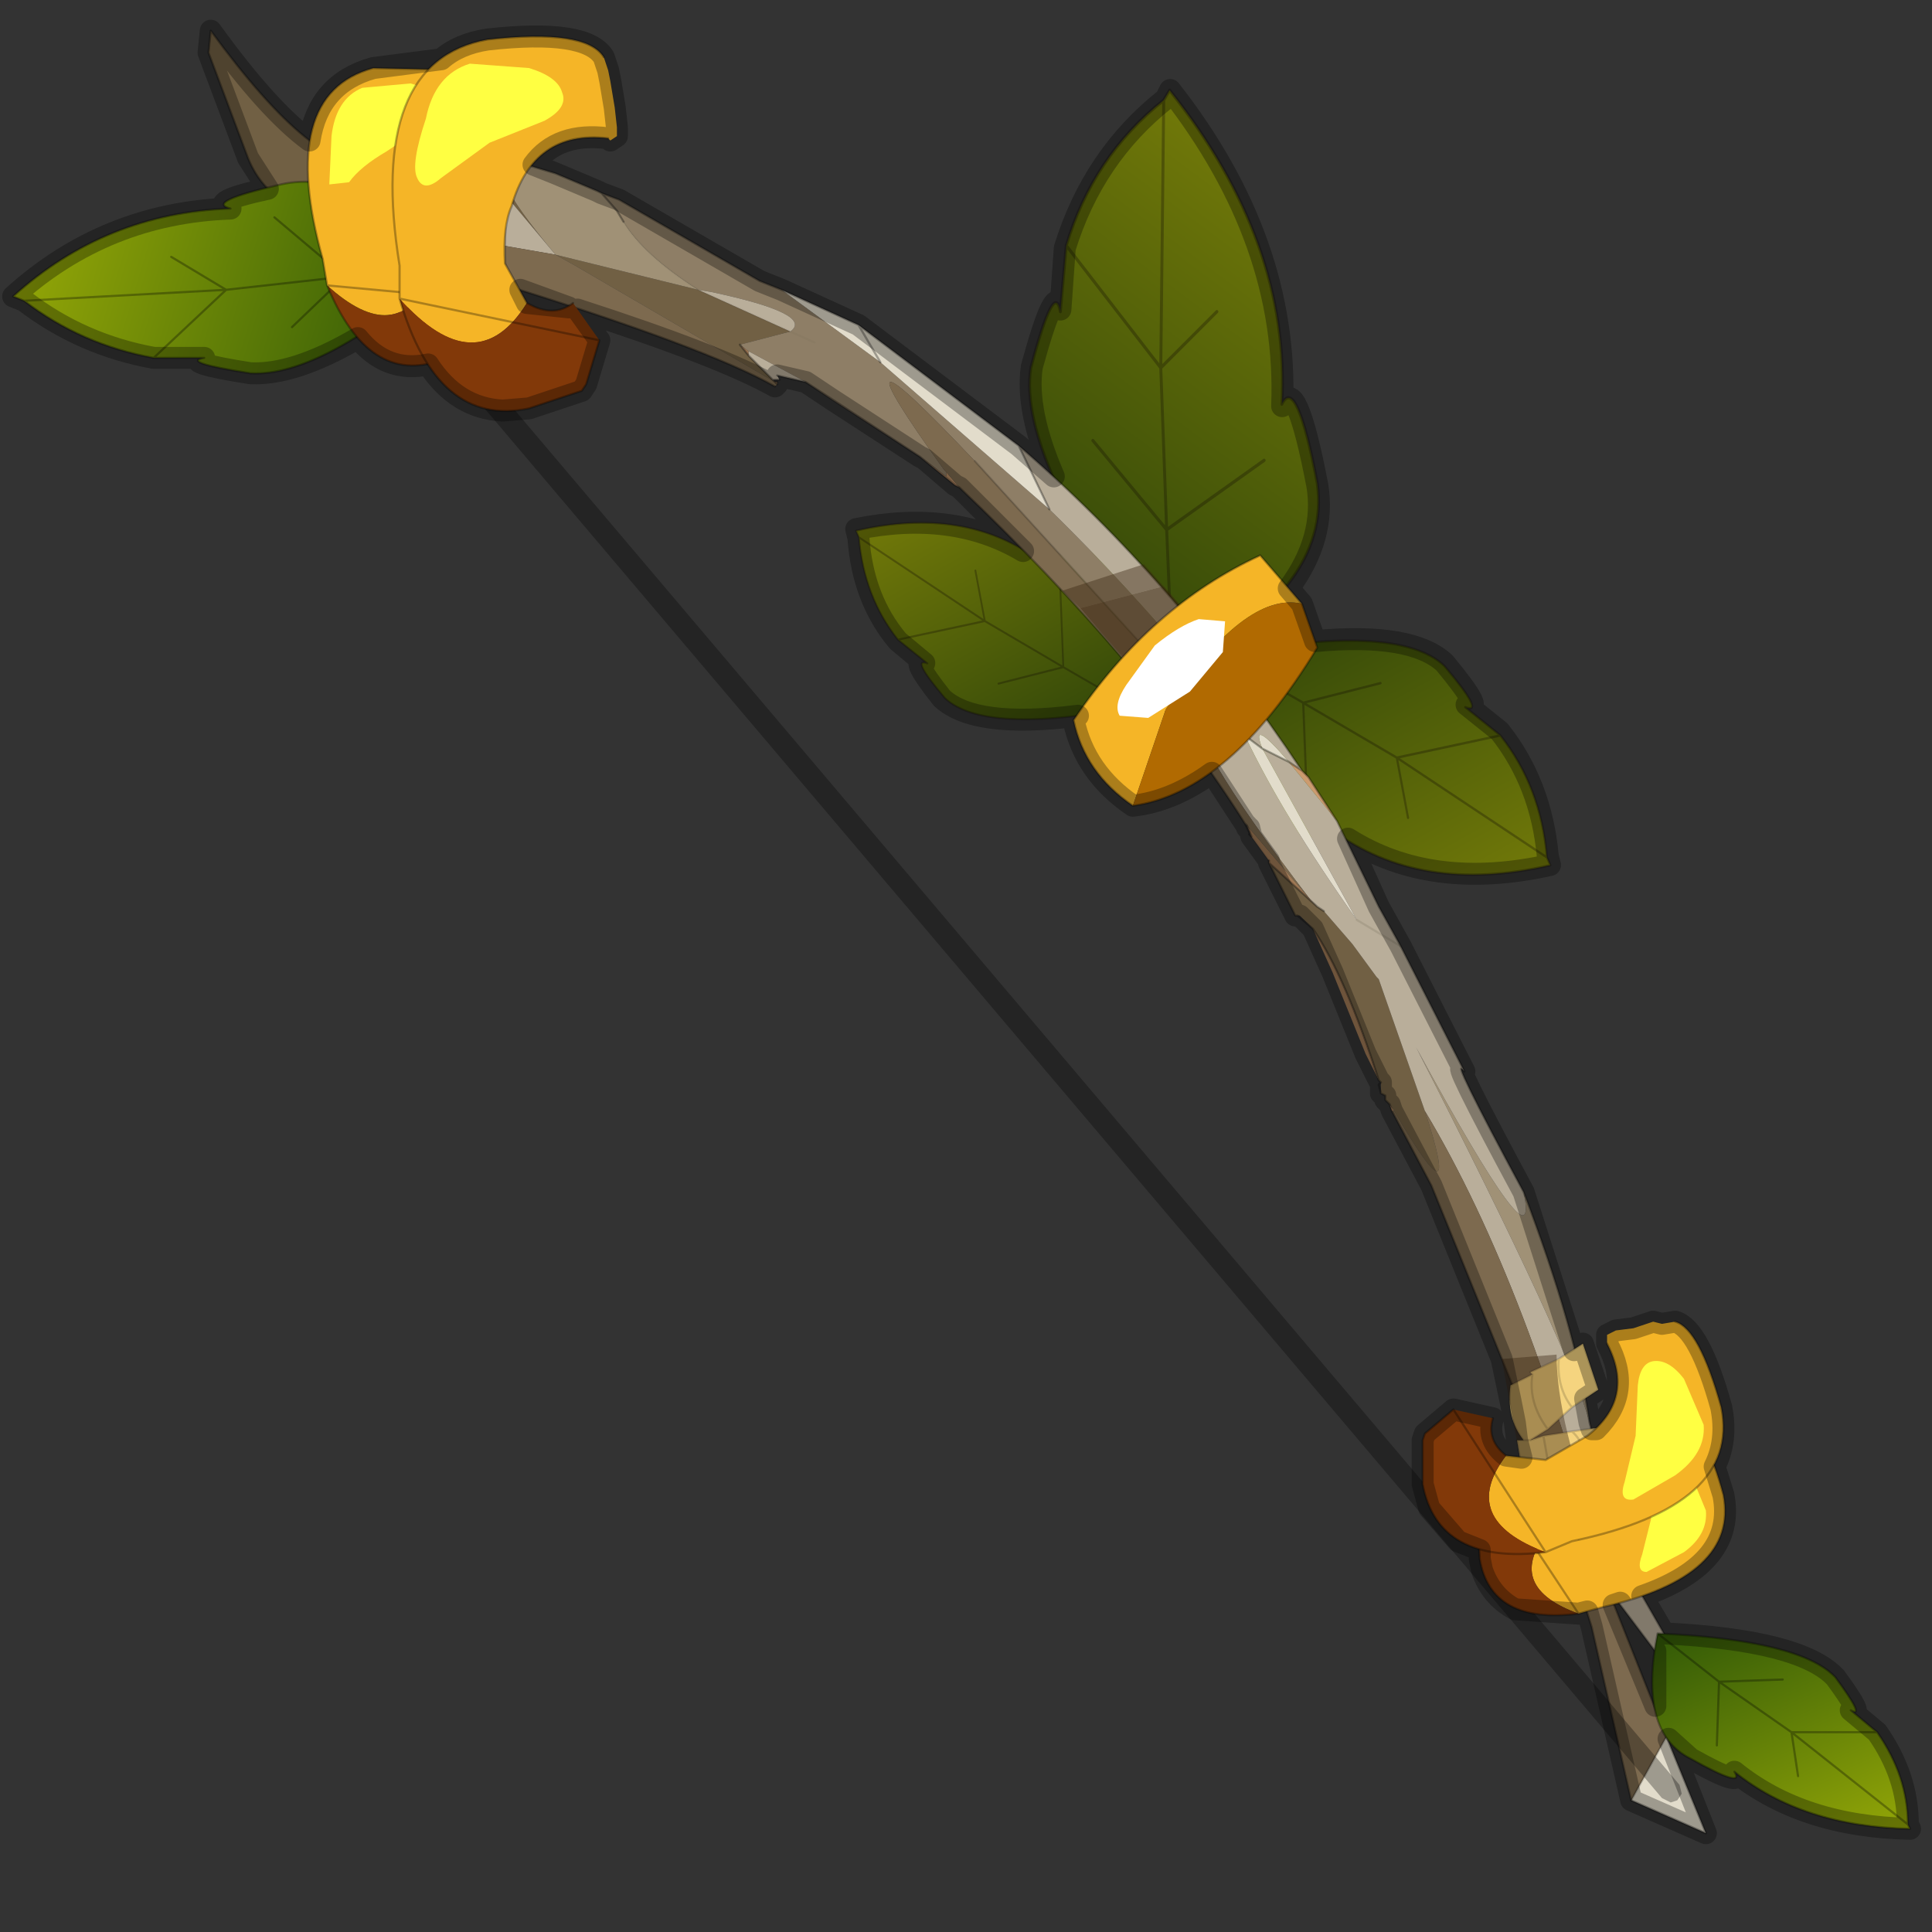 <?xml version="1.0" encoding="UTF-8" standalone="no"?>
<svg xmlns:xlink="http://www.w3.org/1999/xlink" height="440.0px" width="440.0px" xmlns="http://www.w3.org/2000/svg">
  <rect width="100%" height="100%" fill="#333333" stroke="none"/>
  <g transform="matrix(10.0, 0.0, 0.0, 10.0, 0.0, 0.0)">
    <use height="44.0" transform="matrix(1.0, 0.0, 0.0, 1.0, 0.0, 0.0)" width="44.0" xlink:href="#shape0"/>
    <use height="8.8" transform="matrix(0.491, -0.951, 0.85, 0.549, 26.6, 17.25)" width="4.85" xlink:href="#sprite0"/>
    <use height="8.8" transform="matrix(-0.412, 0.798, -0.713, -0.461, 26.8, 14.15)" width="4.85" xlink:href="#sprite0"/>
    <use height="8.8" transform="matrix(-1.345, 0.0, 0.0, -1.505, 30.0, 15.3)" width="4.85" xlink:href="#sprite0"/>
    <use height="41.55" transform="matrix(1.0, 0.0, 0.0, 1.0, 0.05, 0.45)" width="43.7" xlink:href="#shape2"/>
  </g>
  <defs>
    <g id="shape0" transform="matrix(1.0, 0.0, 0.0, 1.0, 0.0, 0.0)">
      <path d="M44.0 44.0 L0.0 44.0 0.0 0.0 44.0 0.0 44.0 44.0" fill="#43adca" fill-opacity="0.0" fill-rule="evenodd" stroke="none"/>
    </g>
    <g id="sprite0" transform="matrix(1.0, 0.0, 0.0, 1.0, 0.0, 0.0)">
      <use height="8.8" transform="matrix(1.0, 0.0, 0.0, 1.0, 0.0, 0.0)" width="4.85" xlink:href="#shape1"/>
    </g>
    <g id="shape1" transform="matrix(1.0, 0.0, 0.0, 1.0, 0.0, 0.0)">
      <path d="M2.6 8.65 L2.65 4.6 4.25 6.45 2.65 4.6 2.6 8.65 2.5 8.8 Q0.45 6.5 0.6 4.05 0.35 4.5 0.0 2.85 -0.25 1.25 2.45 0.0 5.1 3.2 4.85 4.6 4.45 5.95 4.35 5.45 L4.25 6.45 Q3.8 7.8 2.6 8.65 M0.9 3.2 L2.55 2.15 2.65 4.6 1.7 5.45 2.65 4.6 2.55 2.15 0.9 3.2 M3.8 3.5 L2.55 2.15 2.45 0.0 2.55 2.15 3.8 3.5" fill="url(#gradient0)" fill-rule="evenodd" stroke="none"/>
      <path d="M1.7 5.45 L2.65 4.6 2.55 2.15 0.9 3.2 M4.25 6.45 L2.65 4.6 2.6 8.65 Q3.8 7.8 4.25 6.45 L4.35 5.45 Q4.45 5.95 4.85 4.6 5.1 3.2 2.45 0.0 L2.55 2.15 3.8 3.5 M2.6 8.65 L2.5 8.8 Q0.45 6.5 0.6 4.05 0.35 4.5 0.0 2.85 -0.25 1.25 2.45 0.0" fill="none" stroke="#130d05" stroke-linecap="round" stroke-linejoin="round" stroke-opacity="0.302" stroke-width="0.05"/>
    </g>
    <linearGradient gradientTransform="matrix(-0.001, 0.005, -0.003, -0.002, 2.1, 4.25)" gradientUnits="userSpaceOnUse" id="gradient0" spreadMethod="pad" x1="-819.2" x2="819.2">
      <stop offset="0.0" stop-color="#324709"/>
      <stop offset="1.0" stop-color="#747b09"/>
    </linearGradient>
    <g id="shape2" transform="matrix(1.0, 0.0, 0.0, 1.0, -0.05, -0.45)">
      <path d="M17.7 8.75 L17.65 8.7 17.7 8.7 17.7 8.75 17.65 8.7 17.7 8.75 M17.05 8.0 L17.05 8.1 16.85 7.85 17.05 8.0" fill="#9c7654" fill-rule="evenodd" stroke="none"/>
      <path d="M13.6 4.35 L13.7 4.4 13.6 4.35 M20.95 10.4 L18.95 9.1 18.35 8.7 20.95 10.4 M21.55 10.75 L21.85 11.1 21.55 10.85 21.55 10.75" fill="#b58961" fill-rule="evenodd" stroke="none"/>
      <path d="M29.65 17.55 L29.8 17.7 30.45 18.7 29.35 17.35 29.65 17.55" fill="#cc9b6e" fill-rule="evenodd" stroke="none"/>
      <path d="M31.7 25.3 L31.65 25.15 31.75 25.3 31.7 25.3 M21.85 11.1 L21.75 11.05 20.95 10.4 21.55 10.85 21.85 11.1" fill="#c7976b" fill-rule="evenodd" stroke="none"/>
      <path d="M31.4 24.6 L31.1 24.0 30.35 22.15 29.9 21.15 Q30.65 22.25 31.4 24.6 M28.9 19.65 L28.9 19.6 28.5 19.05 28.4 18.8 29.85 20.5 30.0 20.65 28.9 19.65" fill="#9e7855" fill-rule="evenodd" stroke="none"/>
      <path d="M8.5 5.05 L7.9 5.1 8.5 5.05 M10.35 6.2 Q10.15 6.1 10.0 6.5 L8.7 6.3 Q7.7 6.25 6.75 6.75 L6.6 6.0 Q6.9 5.1 7.9 5.1 6.15 4.85 5.65 3.6 L4.75 1.2 4.8 0.7 Q7.25 4.05 8.45 3.65 L10.6 5.4 10.35 5.4 Q8.0 5.3 10.35 6.2 M17.65 8.7 L13.1 6.05 12.65 5.8 11.35 4.25 Q10.95 4.3 9.9 3.55 L11.65 3.65 Q10.85 3.65 12.65 5.8 L15.9 6.6 18.0 7.55 16.85 7.85 17.05 8.1 17.6 8.65 17.65 8.7 M31.65 25.15 L31.55 25.05 31.55 24.95 31.45 24.9 31.45 24.65 31.4 24.6 Q30.65 22.25 29.9 21.15 L29.6 20.85 29.55 20.85 29.5 20.85 28.9 19.65 30.0 20.65 30.15 20.75 30.8 21.5 31.35 22.25 31.4 22.3 32.45 25.3 Q33.35 28.05 31.75 25.3 L31.65 25.15" fill="#716044" fill-rule="evenodd" stroke="none"/>
      <path d="M13.7 4.4 L14.1 4.55 17.3 6.4 17.8 6.6 20.05 8.25 23.9 11.6 Q26.05 13.7 28.0 16.15 L28.35 16.75 26.9 15.6 26.75 15.5 22.2 10.5 Q18.7 6.8 21.5 10.7 L21.55 10.75 21.55 10.85 20.95 10.4 18.35 8.7 17.05 8.0 16.85 7.85 18.0 7.55 Q18.55 7.15 16.2 6.65 L15.9 6.6 Q14.65 5.8 14.2 5.05 L14.05 4.8 13.7 4.4 M18.55 7.8 L18.0 7.55 18.55 7.8" fill="#8e7e66" fill-rule="evenodd" stroke="none"/>
      <path d="M12.65 5.8 Q10.85 3.65 11.65 3.65 L12.65 3.95 13.6 4.35 13.7 4.4 14.05 4.8 14.2 5.05 Q14.65 5.8 15.9 6.6 L12.65 5.8 M34.7 27.15 Q35.9 30.3 36.2 32.4 35.8 30.8 32.25 23.85 35.1 29.1 34.7 27.15" fill="#a09176" fill-rule="evenodd" stroke="none"/>
      <path d="M10.35 5.4 L10.6 5.4 8.45 3.65 9.9 3.55 Q10.95 4.3 11.35 4.25 L12.65 5.8 10.35 5.4 M23.2 10.15 Q26.75 13.2 29.65 17.55 L29.35 17.35 30.45 18.7 31.4 20.65 31.9 21.55 33.35 24.4 Q32.95 23.9 34.7 27.15 35.1 29.1 32.25 23.85 35.8 30.8 36.2 32.4 L37.0 35.65 39.5 40.0 36.6 36.15 Q34.85 29.3 32.45 25.3 L31.4 22.3 31.35 22.25 30.8 21.5 30.15 20.75 30.0 20.65 29.85 20.5 Q26.9 16.65 27.3 16.15 L26.9 15.6 28.35 16.75 28.0 16.15 Q26.05 13.7 23.9 11.6 L23.2 10.15 M18.35 8.7 L17.7 8.55 17.75 8.65 17.6 8.65 17.05 8.1 17.05 8.0 18.35 8.7 M31.75 25.3 L31.7 25.3 31.75 25.3 M31.9 21.55 L30.9 20.95 31.9 21.55 M28.75 17.05 L29.35 17.35 Q28.45 16.3 28.75 17.05 L28.35 16.75 Q29.2 18.55 30.9 20.95 L28.75 17.05 M15.9 6.6 L16.2 6.65 Q18.55 7.15 18.0 7.55 L15.9 6.6" fill="#b9ae9a" fill-rule="evenodd" stroke="none"/>
      <path d="M17.8 6.6 L19.55 7.4 23.2 10.15 23.9 11.6 20.05 8.25 17.8 6.6 M37.95 39.55 L38.85 41.75 37.15 41.0 37.95 39.55 M29.35 17.35 L28.75 17.05 30.9 20.95 Q29.2 18.55 28.35 16.75 L28.75 17.05 Q28.45 16.3 29.35 17.35 M19.55 7.4 L20.05 8.25 19.55 7.4" fill="#e2dccb" fill-rule="evenodd" stroke="none"/>
      <path d="M10.35 6.2 Q8.0 5.3 10.35 5.4 L12.65 5.8 13.1 6.05 17.65 8.7 17.7 8.75 17.65 8.8 Q16.05 7.9 11.35 6.45 L11.0 6.35 10.4 6.2 10.35 6.2 M36.6 36.15 L37.95 39.55 37.15 41.0 36.25 37.05 34.9 32.8 34.55 31.8 32.6 27.0 31.7 25.3 31.75 25.3 Q33.35 28.05 32.45 25.3 34.85 29.3 36.6 36.15 M28.35 18.75 Q26.05 15.1 21.85 11.1 L21.55 10.75 21.5 10.7 Q18.7 6.8 22.2 10.5 L26.75 15.5 26.9 15.6 27.3 16.15 Q26.9 16.65 29.85 20.5 L28.4 18.8 28.35 18.75" fill="#7d6a4f" fill-rule="evenodd" stroke="none"/>
      <path d="M7.9 5.1 L8.5 5.05 M8.45 3.65 Q7.25 4.05 4.8 0.7 L4.75 1.2 5.65 3.6 Q6.15 4.85 7.9 5.1 6.9 5.1 6.6 6.0 L6.75 6.75 Q7.7 6.25 8.7 6.3 M11.0 6.35 L11.35 6.45 Q16.05 7.9 17.65 8.8 M11.35 6.45 L11.4 6.5 11.35 6.45 M9.9 3.55 L8.45 3.65 M11.65 3.65 L9.9 3.55 M11.65 3.65 L12.65 3.95 13.6 4.35 13.7 4.4 14.1 4.55 17.3 6.4 17.8 6.6 19.55 7.4 23.2 10.15 Q26.75 13.2 29.65 17.55 L29.8 17.7 30.45 18.7 31.4 20.65 31.9 21.55 33.35 24.4 Q32.95 23.9 34.7 27.15 35.9 30.3 36.2 32.4 L37.0 35.65 39.5 40.0 36.6 36.15 37.95 39.55 38.85 41.75 37.15 41.0 36.25 37.05 34.9 32.8 M34.55 31.8 L32.6 27.0 31.7 25.3 31.65 25.15 31.55 25.05 31.55 24.95 31.45 24.9 31.4 24.7 31.45 24.65 31.4 24.6 Q30.65 22.25 29.9 21.15 L29.55 20.85 29.5 20.85 28.9 19.65 28.9 19.6 M28.5 19.05 L28.45 19.0 M28.45 18.95 L28.35 18.75 Q26.05 15.1 21.85 11.1 L21.75 11.05 20.95 10.4 18.35 8.7 17.7 8.55 M17.75 8.65 L17.6 8.65 17.65 8.7 17.7 8.7 M17.7 8.75 L17.65 8.7 M30.15 20.75 L30.0 20.65 28.9 19.65 M28.4 18.8 L28.35 18.75 M28.5 19.05 L28.4 18.8 M17.05 8.1 L17.6 8.65 M29.65 17.55 L29.35 17.35 28.75 17.05 M28.35 16.75 L28.75 17.05 M23.2 10.15 L23.9 11.6 M16.85 7.85 L17.05 8.1 M13.7 4.4 L14.05 4.8 14.2 5.05 M13.6 4.35 L13.7 4.4 M20.05 8.25 L19.55 7.4" fill="none" stroke="#000000" stroke-linecap="round" stroke-linejoin="round" stroke-opacity="0.302" stroke-width="0.05"/>
      <path d="M14.2 5.05 Q14.65 5.8 15.9 6.6 M18.0 7.55 L18.55 7.8 M18.0 7.55 L15.9 6.6" fill="none" stroke="#000000" stroke-linecap="round" stroke-linejoin="round" stroke-opacity="0.031" stroke-width="0.05"/>
      <path d="M26.9 15.6 L26.75 15.5 22.2 10.5 M28.35 16.75 L26.9 15.6" fill="none" stroke="#000000" stroke-linecap="round" stroke-linejoin="round" stroke-opacity="0.141" stroke-width="0.05"/>
      <path d="M28.9 19.6 L28.5 19.05 M28.45 19.0 L28.45 18.95" fill="none" stroke="#000000" stroke-linecap="round" stroke-linejoin="round" stroke-opacity="0.082" stroke-width="0.05"/>
      <path d="M37.15 41.0 L37.95 39.55" fill="none" stroke="#000000" stroke-linecap="round" stroke-linejoin="round" stroke-opacity="0.2" stroke-width="0.05"/>
      <path d="M30.9 20.95 L31.9 21.55" fill="none" stroke="#241f0f" stroke-linecap="round" stroke-linejoin="round" stroke-opacity="0.102" stroke-width="0.05"/>
      <path d="M34.85 31.25 L35.5 30.95 36.05 30.6 36.4 31.65 35.8 32.05 35.25 32.55 34.85 32.8 35.15 32.7 35.8 32.6 36.5 32.5 Q36.85 32.85 36.6 33.45 L35.95 33.5 35.3 33.55 34.7 33.7 34.55 32.8 34.7 32.8 Q34.3 32.3 34.4 31.55 L34.9 31.3 34.85 31.25 M35.95 33.5 Q36.2 32.95 35.8 32.6 36.2 32.95 35.95 33.5 M35.5 30.95 Q35.45 31.6 35.8 32.05 35.45 31.6 35.5 30.95 M34.9 31.3 Q34.8 31.95 35.25 32.55 34.8 31.95 34.9 31.3 M34.85 32.8 L34.7 32.8 34.85 32.8 M35.5 34.05 L36.2 33.9 36.75 33.85 37.1 34.95 36.45 35.05 35.65 35.2 35.1 35.25 Q34.7 34.8 34.95 34.1 L35.5 34.05 Q35.3 34.7 35.65 35.2 35.3 34.7 35.5 34.05 M35.15 32.7 L35.3 33.55 35.15 32.7 M36.45 35.05 L36.2 33.9 36.45 35.05" fill="#f5d47f" fill-rule="evenodd" stroke="none"/>
      <path d="M34.85 31.25 L35.5 30.95 36.05 30.6 36.4 31.65 35.8 32.05 35.25 32.55 34.85 32.8 35.15 32.7 35.8 32.6 36.5 32.5 Q36.85 32.85 36.6 33.45 L35.95 33.5 35.3 33.55 34.7 33.7 34.55 32.8 34.7 32.8 Q34.3 32.3 34.4 31.55 L34.9 31.3 M34.7 32.8 L34.85 32.8 M35.25 32.55 Q34.8 31.95 34.9 31.3 M35.8 32.05 Q35.45 31.6 35.5 30.95 M35.8 32.6 Q36.2 32.95 35.95 33.5 M35.5 34.05 L36.2 33.9 36.75 33.85 37.1 34.95 36.45 35.05 35.65 35.2 35.1 35.25 Q34.7 34.8 34.95 34.1 L35.5 34.05 Q35.3 34.7 35.65 35.2 M36.2 33.9 L36.45 35.05 M35.3 33.55 L35.15 32.7" fill="none" stroke="#000000" stroke-linecap="round" stroke-linejoin="round" stroke-opacity="0.153" stroke-width="0.05"/>
      <path d="M6.25 4.95 L7.85 6.3 5.15 6.6 3.9 5.85 5.15 6.6 7.85 6.3 6.25 4.95 M3.5 8.15 Q1.85 7.85 0.55 6.85 L0.3 6.75 Q2.4 4.85 5.25 4.75 4.65 4.6 6.4 4.2 8.15 3.8 10.25 6.05 7.35 8.6 5.7 8.5 4.1 8.25 4.65 8.15 L3.5 8.15 5.15 6.6 0.55 6.85 5.15 6.6 3.5 8.15 M6.65 7.45 L7.85 6.3 10.25 6.05 7.85 6.3 6.65 7.45" fill="url(#gradient1)" fill-rule="evenodd" stroke="none"/>
      <path d="M3.9 5.85 L5.15 6.6 7.85 6.3 6.25 4.95 M3.5 8.15 Q1.85 7.85 0.55 6.85 L0.3 6.75 Q2.4 4.85 5.25 4.75 4.65 4.6 6.4 4.2 8.15 3.8 10.25 6.05 7.35 8.6 5.7 8.5 4.1 8.25 4.65 8.15 L3.5 8.15 5.15 6.6 0.55 6.85 M10.25 6.05 L7.85 6.3 6.65 7.45" fill="none" stroke="#000000" stroke-linecap="round" stroke-linejoin="round" stroke-opacity="0.302" stroke-width="0.05"/>
      <path d="M10.4 2.9 Q10.9 2.2 11.5 3.15 L11.5 4.2 11.5 6.35 11.45 7.3 Q10.9 7.25 10.55 6.7 L10.0 6.7 10.05 7.25 Q9.6 7.6 9.0 7.0 L8.8 5.45 8.65 3.9 8.55 3.35 Q8.7 2.85 9.25 3.15 L9.25 2.45 Q9.7 1.9 10.25 2.8 L10.4 5.05 10.55 6.7 10.55 5.95 10.45 4.15 10.4 2.9 M9.65 4.9 L10.4 5.05 9.65 4.9 9.75 5.45 8.8 5.45 9.75 5.45 9.65 4.9 9.4 3.8 9.65 4.9 M10.55 5.95 L11.5 6.35 10.55 5.95 M9.75 5.45 L10.0 6.7 9.75 5.45 M11.5 4.2 L10.45 4.15 11.5 4.2 M9.25 3.15 L9.4 3.8 8.65 3.9 9.4 3.8 9.25 3.15" fill="#f5d47f" fill-rule="evenodd" stroke="none"/>
      <path d="M10.4 2.9 Q10.9 2.2 11.5 3.15 L11.5 4.2 11.5 6.35 11.45 7.3 Q10.9 7.25 10.55 6.7 L10.0 6.7 10.05 7.25 Q9.6 7.6 9.0 7.0 L8.8 5.45 8.65 3.9 8.55 3.35 Q8.7 2.85 9.25 3.15 L9.25 2.45 Q9.7 1.9 10.25 2.8 L10.4 5.05 10.55 6.7 10.55 5.95 10.45 4.15 10.4 2.9 M8.65 3.9 L9.4 3.8 9.25 3.15 M10.45 4.15 L11.5 4.2 M8.8 5.45 L9.75 5.45 9.65 4.9 9.4 3.8 M10.0 6.7 L9.75 5.45 M11.5 6.35 L10.55 5.95 M10.4 5.05 L9.65 4.9" fill="none" stroke="#000000" stroke-linecap="round" stroke-linejoin="round" stroke-opacity="0.153" stroke-width="0.05"/>
      <path d="M42.75 39.45 L40.8 39.45 43.45 41.55 40.8 39.45 42.75 39.45 Q43.45 40.45 43.45 41.55 L43.5 41.65 Q41.05 41.6 39.5 40.35 39.75 40.75 38.5 40.05 37.3 39.45 37.75 37.2 41.0 37.35 41.8 38.2 42.5 39.15 42.15 38.95 L42.75 39.45 M39.1 39.75 L39.15 38.3 40.8 39.45 40.95 40.45 40.8 39.45 39.15 38.3 39.1 39.75 M40.6 38.25 L39.15 38.3 37.75 37.2 39.15 38.3 40.6 38.25" fill="url(#gradient2)" fill-rule="evenodd" stroke="none"/>
      <path d="M40.95 40.45 L40.8 39.45 39.15 38.3 39.1 39.75 M43.45 41.55 L40.8 39.45 42.75 39.45 42.15 38.95 Q42.5 39.15 41.8 38.2 41.0 37.35 37.75 37.2 L39.15 38.3 40.6 38.25 M42.75 39.45 Q43.45 40.45 43.45 41.55 L43.5 41.65 Q41.05 41.6 39.5 40.35 39.75 40.75 38.5 40.05 37.3 39.45 37.75 37.2" fill="none" stroke="#000000" stroke-linecap="round" stroke-linejoin="round" stroke-opacity="0.302" stroke-width="0.05"/>
      <path d="M8.15 5.2 L8.3 5.3 38.25 40.65 38.3 40.85 38.2 41.0 38.05 41.05 37.85 40.95 7.9 5.6 7.85 5.45 7.95 5.25 8.15 5.2" fill="#000000" fill-opacity="0.302" fill-rule="evenodd" stroke="none"/>
      <path d="M26.5 13.35 L24.6 13.85 24.2 13.45 26.05 12.85 26.5 13.35" fill="#382510" fill-opacity="0.4" fill-rule="evenodd" stroke="none"/>
      <path d="M24.6 13.85 L26.5 13.35 27.5 14.5 26.25 15.75 24.6 13.85" fill="#382510" fill-opacity="0.553" fill-rule="evenodd" stroke="none"/>
      <path d="M29.65 13.75 Q28.35 13.45 26.55 16.15 L25.8 18.35 Q24.7 17.6 24.45 16.4 26.2 13.8 28.7 12.65 L29.65 13.75" fill="#f5b527" fill-rule="evenodd" stroke="none"/>
      <path d="M25.8 18.35 L26.55 16.15 Q28.35 13.45 29.65 13.75 L30.0 14.75 Q28.0 18.05 25.8 18.35" fill="#b16a01" fill-rule="evenodd" stroke="none"/>
      <path d="M29.65 13.75 L28.7 12.65 Q26.2 13.8 24.45 16.4 24.7 17.6 25.8 18.35 28.0 18.05 30.0 14.75 L29.65 13.75 Z" fill="none" stroke="#000000" stroke-linecap="round" stroke-linejoin="round" stroke-opacity="0.302" stroke-width="0.05"/>
      <path d="M25.5 16.3 Q25.35 16.05 25.65 15.6 L26.3 14.7 Q26.85 14.25 27.3 14.1 L27.9 14.15 27.85 14.85 27.1 15.75 26.15 16.35 25.5 16.3" fill="#ffffff" fill-rule="evenodd" stroke="none"/>
      <path d="M35.0 35.25 L34.2 30.95 35.45 30.85 Q35.45 32.4 36.45 34.95 L35.0 35.25" fill="#382510" fill-opacity="0.4" fill-rule="evenodd" stroke="none"/>
      <path d="M10.85 2.5 L11.45 3.0 11.45 4.2 Q10.45 4.05 8.75 4.9 L8.55 3.05 9.2 3.05 9.3 2.3 10.0 2.25 10.25 2.95 10.85 2.5" fill="#382510" fill-opacity="0.4" fill-rule="evenodd" stroke="none"/>
      <path d="M7.45 6.5 L7.35 5.9 Q6.3 2.15 8.5 1.55 L10.7 1.6 10.8 1.85 10.85 2.05 10.9 2.25 11.0 2.45 11.1 2.85 11.1 3.0 11.0 3.1 10.95 3.1 Q9.55 3.1 9.3 4.5 L9.3 5.6 9.8 6.3 Q9.05 7.95 7.45 6.5" fill="#f5b527" fill-rule="evenodd" stroke="none"/>
      <path d="M9.8 6.3 L10.7 6.15 11.25 6.85 11.1 7.7 11.0 7.8 10.05 8.2 Q8.4 8.8 7.45 6.5 9.05 7.95 9.8 6.3" fill="#823909" fill-rule="evenodd" stroke="none"/>
      <path d="M7.45 6.5 L7.35 5.9 Q6.3 2.15 8.5 1.55 L10.7 1.6 M10.95 3.1 Q9.55 3.1 9.3 4.5 L9.3 5.6 9.8 6.3 10.7 6.15 M11.25 6.85 L11.1 7.7 11.0 7.8 10.05 8.2 Q8.4 8.8 7.45 6.5 Z" fill="none" stroke="#000000" stroke-linecap="round" stroke-linejoin="round" stroke-opacity="0.302" stroke-width="0.05"/>
      <path d="M7.95 4.15 L7.5 4.2 7.55 3.1 Q7.65 2.25 8.25 2.0 L9.35 1.9 Q9.9 2.05 10.0 2.3 10.2 2.6 9.7 2.85 L8.8 3.45 Q8.2 3.8 7.95 4.15" fill="#ffff42" fill-rule="evenodd" stroke="none"/>
      <path d="M9.1 6.8 L9.1 6.05 Q8.35 1.4 11.1 0.9 13.35 0.65 13.75 1.3 L13.85 1.6 13.9 1.85 13.95 2.15 14.0 2.45 14.05 2.9 14.05 3.1 13.9 3.2 13.85 3.15 Q12.15 2.95 11.65 4.7 11.45 5.15 11.5 6.0 L12.0 6.9 Q10.85 8.75 9.1 6.8" fill="#f5b527" fill-rule="evenodd" stroke="none"/>
      <path d="M12.0 6.9 Q12.6 7.25 13.05 6.9 L13.65 7.75 13.35 8.75 13.25 8.9 12.05 9.3 Q9.95 9.75 9.1 6.8 10.85 8.75 12.0 6.9" fill="#823909" fill-rule="evenodd" stroke="none"/>
      <path d="M9.1 6.8 L9.1 6.05 Q8.35 1.4 11.1 0.9 13.35 0.65 13.75 1.3 M13.85 3.15 Q12.15 2.95 11.65 4.7 11.45 5.15 11.5 6.0 L12.0 6.9 Q12.6 7.25 13.05 6.9 M13.65 7.75 L13.35 8.75 13.25 8.9 12.05 9.3 Q9.95 9.75 9.1 6.8 Z" fill="none" stroke="#000000" stroke-linecap="round" stroke-linejoin="round" stroke-opacity="0.302" stroke-width="0.05"/>
      <path d="M10.05 4.05 Q9.65 4.4 9.5 4.05 9.35 3.75 9.7 2.7 9.9 1.7 10.7 1.45 L12.05 1.55 Q12.7 1.75 12.8 2.1 12.95 2.45 12.4 2.75 L11.15 3.25 10.05 4.05" fill="#ffff42" fill-rule="evenodd" stroke="none"/>
      <path d="M35.95 36.75 L36.5 36.6 Q39.6 35.9 39.25 34.05 38.85 32.55 38.35 32.45 L38.1 32.45 37.9 32.5 37.75 32.5 37.55 32.55 37.25 32.65 37.1 32.65 37.1 32.8 37.15 32.85 Q37.65 33.85 36.75 34.6 L35.95 35.05 35.2 34.95 Q34.3 36.15 35.95 36.75" fill="#f5b527" fill-rule="evenodd" stroke="none"/>
      <path d="M35.2 34.95 Q34.8 34.65 34.95 34.25 L34.2 34.1 33.7 34.55 33.65 34.65 33.7 35.5 Q33.95 37.0 35.95 36.75 34.3 36.15 35.2 34.95" fill="#823909" fill-rule="evenodd" stroke="none"/>
      <path d="M35.95 36.75 L36.5 36.6 Q39.6 35.9 39.25 34.05 38.85 32.55 38.35 32.45 M37.15 32.85 Q37.65 33.85 36.75 34.6 L35.95 35.05 35.2 34.95 Q34.8 34.65 34.95 34.25 M34.2 34.1 L33.7 34.55 33.65 34.65 33.7 35.5 Q33.95 37.0 35.95 36.75 Z" fill="none" stroke="#000000" stroke-linecap="round" stroke-linejoin="round" stroke-opacity="0.302" stroke-width="0.05"/>
      <path d="M37.4 35.4 Q37.25 35.8 37.5 35.8 L38.35 35.35 Q38.9 34.95 38.85 34.4 L38.5 33.55 Q38.15 33.2 37.9 33.2 37.65 33.2 37.65 33.65 L37.6 34.6 37.4 35.4" fill="#ffff42" fill-rule="evenodd" stroke="none"/>
      <path d="M35.2 35.35 L35.8 35.1 Q39.65 34.3 39.2 32.05 38.7 30.25 38.15 30.1 L37.85 30.15 37.65 30.1 37.35 30.2 37.2 30.25 36.8 30.3 36.6 30.4 36.6 30.55 36.6 30.6 Q37.25 31.85 36.15 32.7 L35.2 33.25 34.3 33.15 Q33.2 34.6 35.2 35.35" fill="#f5b527" fill-rule="evenodd" stroke="none"/>
      <path d="M34.3 33.15 Q33.85 32.8 34.0 32.3 L33.1 32.1 32.45 32.65 32.4 32.8 32.4 33.8 Q32.75 35.65 35.2 35.35 33.2 34.6 34.3 33.15" fill="#823909" fill-rule="evenodd" stroke="none"/>
      <path d="M35.2 35.35 L35.8 35.1 Q39.65 34.3 39.2 32.05 38.7 30.25 38.15 30.1 M36.6 30.6 Q37.25 31.85 36.15 32.7 L35.2 33.25 34.3 33.15 Q33.85 32.8 34.0 32.3 M33.1 32.1 L32.45 32.65 32.4 32.8 32.4 33.8 Q32.75 35.65 35.2 35.35 Z" fill="none" stroke="#000000" stroke-linecap="round" stroke-linejoin="round" stroke-opacity="0.302" stroke-width="0.05"/>
      <path d="M37.0 33.75 Q36.85 34.2 37.2 34.15 L38.15 33.6 Q38.85 33.1 38.8 32.45 L38.35 31.4 Q38.0 30.95 37.65 31.0 37.35 31.05 37.3 31.55 L37.25 32.7 37.0 33.75" fill="#ffff42" fill-rule="evenodd" stroke="none"/>
      <path d="M43.5 41.65 Q41.05 41.6 39.5 40.35 39.75 40.75 38.5 40.05 L38.0 39.6 38.85 41.75 37.15 41.0 36.25 37.05 36.15 36.7 35.95 36.75 34.5 36.65 Q33.95 36.35 33.75 35.75 L33.7 35.5 33.7 35.3 33.2 35.1 32.55 34.35 32.4 33.8 32.4 32.8 32.45 32.65 33.1 32.1 34.0 32.3 Q33.85 32.8 34.3 33.15 L34.65 33.2 34.55 32.8 34.5 32.4 34.4 31.9 34.2 30.95 32.6 27.0 31.7 25.3 31.65 25.15 31.55 25.05 31.55 24.95 31.45 24.9 31.45 24.65 31.4 24.6 31.1 24.0 30.35 22.15 29.9 21.15 29.6 20.85 29.5 20.85 28.9 19.65 28.9 19.6 28.5 19.05 28.45 18.85 28.4 18.85 28.4 18.8 28.35 18.75 27.6 17.6 Q26.7 18.25 25.8 18.35 24.7 17.6 24.45 16.4 L24.55 16.3 Q22.2 16.6 21.45 15.9 20.7 14.95 21.05 15.1 L20.45 14.6 Q19.65 13.65 19.55 12.25 L19.5 12.05 Q21.7 11.6 23.3 12.55 L21.85 11.1 21.75 11.05 21.05 10.45 20.95 10.4 18.95 9.1 18.35 8.7 17.7 8.55 17.75 8.65 17.6 8.65 17.6 8.7 17.65 8.7 17.7 8.7 17.7 8.75 17.65 8.8 Q16.4 8.1 13.15 7.05 L13.65 7.75 13.35 8.75 13.25 8.9 12.05 9.3 11.45 9.35 Q10.4 9.3 9.75 8.3 8.8 8.5 8.15 7.7 6.7 8.55 5.7 8.5 4.1 8.25 4.65 8.15 L3.5 8.15 Q1.85 7.85 0.55 6.85 L0.3 6.75 Q2.4 4.85 5.25 4.75 4.7 4.6 6.1 4.3 L5.65 3.6 4.75 1.2 4.8 0.7 Q6.1 2.5 7.05 3.2 7.25 1.9 8.5 1.55 L10.05 1.35 Q10.45 1.0 11.1 0.9 13.35 0.65 13.75 1.3 L13.85 1.6 13.9 1.85 13.95 2.15 14.0 2.45 14.05 2.9 14.05 3.1 13.9 3.2 13.85 3.15 Q12.7 3.0 12.15 3.75 L12.65 3.95 13.6 4.35 13.7 4.4 14.1 4.55 17.3 6.4 17.8 6.6 19.55 7.4 23.2 10.15 24.0 10.85 Q23.35 9.35 23.5 8.35 24.05 6.35 24.15 7.05 L24.25 5.65 Q24.9 3.55 26.55 2.25 L26.65 2.05 Q29.35 5.5 29.2 9.25 29.5 8.45 30.0 11.05 30.2 12.25 29.35 13.4 L29.65 13.75 29.95 14.6 Q32.15 14.4 32.9 15.1 33.85 16.25 33.4 16.05 L34.15 16.65 Q35.1 17.85 35.25 19.5 L35.3 19.7 Q32.6 20.3 30.7 19.1 L31.4 20.65 31.9 21.55 33.35 24.4 Q32.95 23.9 34.7 27.15 L35.85 30.75 36.05 30.6 36.4 31.65 36.1 31.85 36.2 32.4 36.25 32.55 36.35 32.55 Q37.2 31.7 36.6 30.6 L36.6 30.55 36.6 30.4 36.8 30.3 37.2 30.25 37.35 30.2 37.65 30.1 37.85 30.15 38.15 30.1 Q38.7 30.25 39.2 32.05 39.35 32.8 39.05 33.4 L39.25 34.05 Q39.55 35.6 37.4 36.35 L37.9 37.2 Q41.0 37.35 41.8 38.2 42.5 39.15 42.15 38.95 L42.75 39.45 Q43.45 40.45 43.45 41.55 L43.5 41.65 M12.0 6.9 L12.95 7.0 11.85 6.6 12.0 6.9 M36.9 36.5 L37.7 37.6 37.7 38.85 36.75 36.55 36.9 36.5" fill="none" stroke="#000000" stroke-linecap="round" stroke-linejoin="round" stroke-opacity="0.302" stroke-width="0.5"/>
    </g>
    <linearGradient gradientTransform="matrix(-0.006, -6.0E-4, 9.0E-4, -0.003, 5.4, 6.1)" gradientUnits="userSpaceOnUse" id="gradient1" spreadMethod="pad" x1="-819.2" x2="819.2">
      <stop offset="0.0" stop-color="#305807"/>
      <stop offset="1.0" stop-color="#94a707"/>
    </linearGradient>
    <linearGradient gradientTransform="matrix(0.003, 0.003, -0.002, 9.0E-4, 40.3, 39.55)" gradientUnits="userSpaceOnUse" id="gradient2" spreadMethod="pad" x1="-819.2" x2="819.2">
      <stop offset="0.0" stop-color="#305807"/>
      <stop offset="1.0" stop-color="#94a707"/>
    </linearGradient>
  </defs>
</svg>
